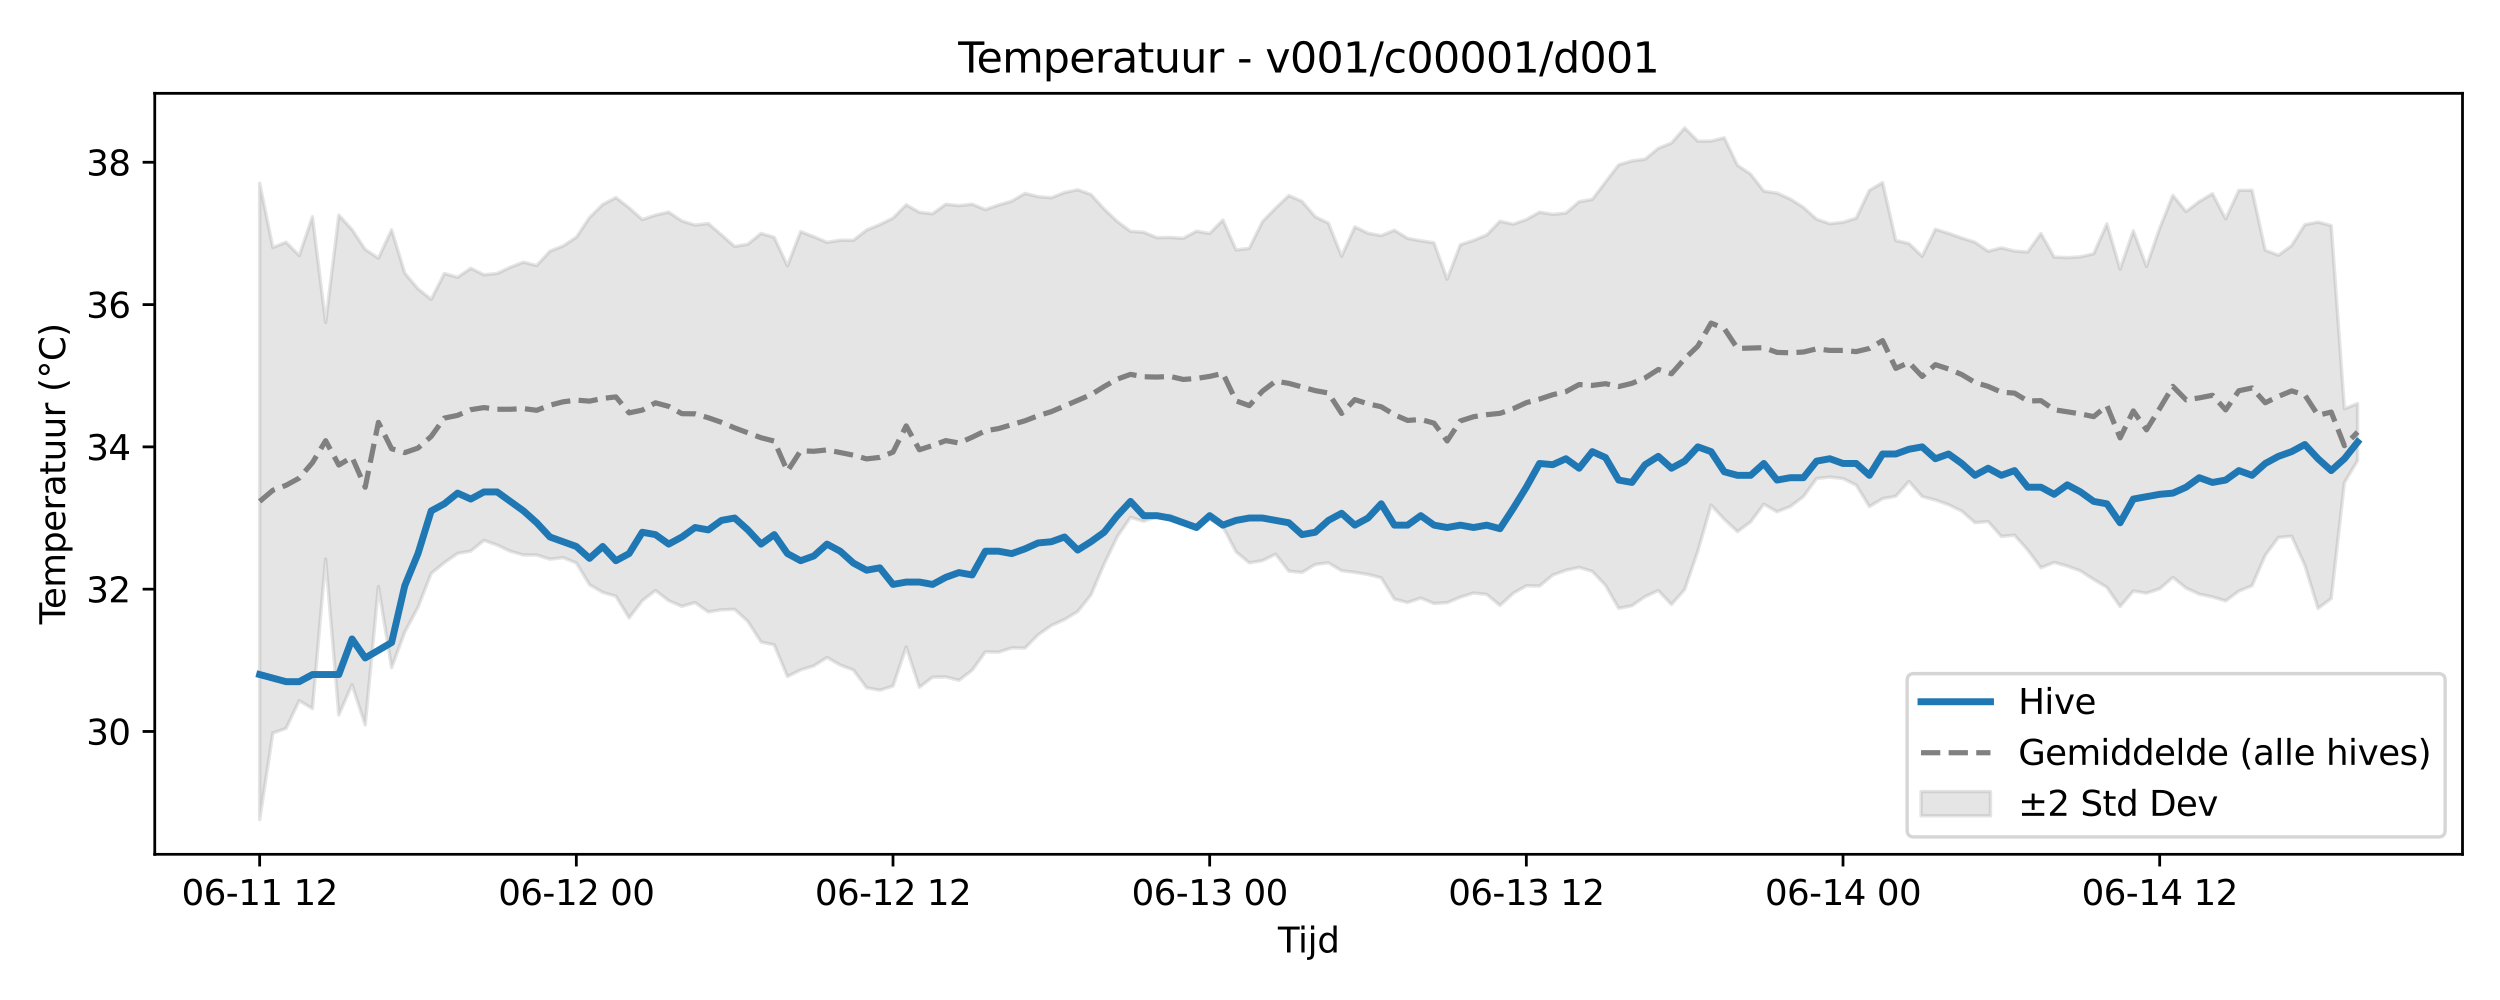 <?xml version="1.0" encoding="utf-8" standalone="no"?>
<!DOCTYPE svg PUBLIC "-//W3C//DTD SVG 1.1//EN"
  "http://www.w3.org/Graphics/SVG/1.1/DTD/svg11.dtd">
<svg xmlns:xlink="http://www.w3.org/1999/xlink" width="720pt" height="288pt" viewBox="0 0 720 288" xmlns="http://www.w3.org/2000/svg" version="1.1">
 <defs>
  <style type="text/css">*{stroke-linejoin: round; stroke-linecap: butt}</style>
 </defs>
 <g id="figure_1">
  <g id="patch_1">
   <path d="M 0 288 
L 720 288 
L 720 0 
L 0 0 
z
" style="fill: #ffffff"/>
  </g>
  <g id="axes_1">
   <g id="patch_2">
    <path d="M 44.57 246.04 
L 709.2 246.04 
L 709.2 26.88 
L 44.57 26.88 
z
" style="fill: #ffffff"/>
   </g>
   <g id="FillBetweenPolyCollection_1">
    <defs>
     <path id="m27197efa0a" d="M 74.78 -235.259 
L 74.78 -51.922 
L 78.581 -76.885 
L 82.381 -78.223 
L 86.181 -86.207 
L 89.981 -83.913 
L 93.781 -126.998 
L 97.581 -82.085 
L 101.381 -90.8 
L 105.181 -79.201 
L 108.981 -119.086 
L 112.781 -95.705 
L 116.581 -105.958 
L 120.381 -113.091 
L 124.181 -122.851 
L 127.981 -125.952 
L 131.781 -128.626 
L 135.581 -129.281 
L 139.381 -132.37 
L 143.181 -131.018 
L 146.982 -129.237 
L 150.782 -128.159 
L 154.582 -128.143 
L 158.382 -126.939 
L 162.182 -127.398 
L 165.982 -125.862 
L 169.782 -119.614 
L 173.582 -117.396 
L 177.382 -116.285 
L 181.182 -110.038 
L 184.982 -115.006 
L 188.782 -117.927 
L 192.582 -115.01 
L 196.382 -113.372 
L 200.182 -114.43 
L 203.982 -111.751 
L 207.782 -112.381 
L 211.583 -112.514 
L 215.383 -109.032 
L 219.183 -103.091 
L 222.983 -102.277 
L 226.783 -93.166 
L 230.583 -95.058 
L 234.383 -96.234 
L 238.183 -98.644 
L 241.983 -96.464 
L 245.783 -95.032 
L 249.583 -89.924 
L 253.383 -89.228 
L 257.183 -90.409 
L 260.983 -101.649 
L 264.783 -90.084 
L 268.583 -92.959 
L 272.383 -93.025 
L 276.183 -92.073 
L 279.984 -94.972 
L 283.784 -100.243 
L 287.584 -100.172 
L 291.384 -101.41 
L 295.184 -101.333 
L 298.984 -105.186 
L 302.784 -107.847 
L 306.584 -109.568 
L 310.384 -111.894 
L 314.184 -116.644 
L 317.984 -125.526 
L 321.784 -133.42 
L 325.584 -138.996 
L 329.384 -137.863 
L 333.184 -139.256 
L 336.984 -139.576 
L 340.784 -138.065 
L 344.585 -136.601 
L 348.385 -138.435 
L 352.185 -136.307 
L 355.985 -129.077 
L 359.785 -125.903 
L 363.585 -126.533 
L 367.385 -128.389 
L 371.185 -123.511 
L 374.985 -123.133 
L 378.785 -125.425 
L 382.585 -125.905 
L 386.385 -123.628 
L 390.185 -123.17 
L 393.985 -122.556 
L 397.785 -121.589 
L 401.585 -115.446 
L 405.385 -114.474 
L 409.185 -115.752 
L 412.986 -114.184 
L 416.786 -114.427 
L 420.586 -116.008 
L 424.386 -117.209 
L 428.186 -116.804 
L 431.986 -113.635 
L 435.786 -117.114 
L 439.586 -119.302 
L 443.386 -119.21 
L 447.186 -122.379 
L 450.986 -123.766 
L 454.786 -124.59 
L 458.586 -123.448 
L 462.386 -119.417 
L 466.186 -112.804 
L 469.986 -113.546 
L 473.786 -116.162 
L 477.587 -117.913 
L 481.387 -113.905 
L 485.187 -118.214 
L 488.987 -129.309 
L 492.787 -142.531 
L 496.587 -138.442 
L 500.387 -134.882 
L 504.187 -137.689 
L 507.987 -142.794 
L 511.787 -140.616 
L 515.587 -142.106 
L 519.387 -144.971 
L 523.187 -150.184 
L 526.987 -150.598 
L 530.787 -150.171 
L 534.587 -148.297 
L 538.387 -142.111 
L 542.187 -144.383 
L 545.988 -145.074 
L 549.788 -149.354 
L 553.588 -144.988 
L 557.388 -143.988 
L 561.188 -142.65 
L 564.988 -140.817 
L 568.788 -137.466 
L 572.588 -137.795 
L 576.388 -133.51 
L 580.188 -133.858 
L 583.988 -129.587 
L 587.788 -124.481 
L 591.588 -126.026 
L 595.388 -124.954 
L 599.188 -123.576 
L 602.988 -121.107 
L 606.788 -118.831 
L 610.589 -113.315 
L 614.389 -117.782 
L 618.189 -117.169 
L 621.989 -118.417 
L 625.789 -121.701 
L 629.589 -118.634 
L 633.389 -116.883 
L 637.189 -116.096 
L 640.989 -114.934 
L 644.789 -117.762 
L 648.589 -119.322 
L 652.389 -128.071 
L 656.189 -133.217 
L 659.989 -133.575 
L 663.789 -125.189 
L 667.589 -112.778 
L 671.389 -115.617 
L 675.189 -149.016 
L 678.99 -155.359 
L 678.99 -171.78 
L 678.99 -171.78 
L 675.189 -170.267 
L 671.389 -223.019 
L 667.589 -224.037 
L 663.789 -223.294 
L 659.989 -217.264 
L 656.189 -214.481 
L 652.389 -215.938 
L 648.589 -233.202 
L 644.789 -233.168 
L 640.989 -224.977 
L 637.189 -232.216 
L 633.389 -229.95 
L 629.589 -227.06 
L 625.789 -231.734 
L 621.989 -222.268 
L 618.189 -211.267 
L 614.389 -221.537 
L 610.589 -210.476 
L 606.788 -223.539 
L 602.988 -214.91 
L 599.188 -214.035 
L 595.388 -213.795 
L 591.588 -213.976 
L 587.788 -220.757 
L 583.988 -215.424 
L 580.188 -215.706 
L 576.388 -216.624 
L 572.588 -215.639 
L 568.788 -218.245 
L 564.988 -219.448 
L 561.188 -220.803 
L 557.388 -221.969 
L 553.588 -214.184 
L 549.788 -217.855 
L 545.988 -218.743 
L 542.187 -235.417 
L 538.387 -233.181 
L 534.587 -225.174 
L 530.787 -223.982 
L 526.987 -223.555 
L 523.187 -224.88 
L 519.387 -228.272 
L 515.587 -230.682 
L 511.787 -232.399 
L 507.987 -232.953 
L 504.187 -237.83 
L 500.387 -240.41 
L 496.587 -248.325 
L 492.787 -247.378 
L 488.987 -247.348 
L 485.187 -251.158 
L 481.387 -246.815 
L 477.587 -245.279 
L 473.786 -242.152 
L 469.986 -241.645 
L 466.186 -240.533 
L 462.386 -235.579 
L 458.586 -230.572 
L 454.786 -229.918 
L 450.986 -226.644 
L 447.186 -226.275 
L 443.386 -226.906 
L 439.586 -224.765 
L 435.786 -223.44 
L 431.986 -224.285 
L 428.186 -220.335 
L 424.386 -218.76 
L 420.586 -217.521 
L 416.786 -207.588 
L 412.986 -218.077 
L 409.185 -218.656 
L 405.385 -219.348 
L 401.585 -221.693 
L 397.785 -220.136 
L 393.985 -220.829 
L 390.185 -222.654 
L 386.385 -214.211 
L 382.585 -223.725 
L 378.785 -225.57 
L 374.985 -230.009 
L 371.185 -231.68 
L 367.385 -228.071 
L 363.585 -224.17 
L 359.785 -216.467 
L 355.985 -216.025 
L 352.185 -224.641 
L 348.385 -220.757 
L 344.585 -221.42 
L 340.784 -219.371 
L 336.984 -219.616 
L 333.184 -219.546 
L 329.384 -221.134 
L 325.584 -221.366 
L 321.784 -224.211 
L 317.984 -227.811 
L 314.184 -232.01 
L 310.384 -233.345 
L 306.584 -232.548 
L 302.784 -231.049 
L 298.984 -231.369 
L 295.184 -232.294 
L 291.384 -230.07 
L 287.584 -228.966 
L 283.784 -227.627 
L 279.984 -229.19 
L 276.183 -228.772 
L 272.383 -229.186 
L 268.583 -226.422 
L 264.783 -226.858 
L 260.983 -229.018 
L 257.183 -225.167 
L 253.383 -223.323 
L 249.583 -221.748 
L 245.783 -218.787 
L 241.983 -218.819 
L 238.183 -218.2 
L 234.383 -219.829 
L 230.583 -221.298 
L 226.783 -211.432 
L 222.983 -219.64 
L 219.183 -220.778 
L 215.383 -217.667 
L 211.583 -217.015 
L 207.782 -220.368 
L 203.982 -223.632 
L 200.182 -223.197 
L 196.382 -224.354 
L 192.582 -226.911 
L 188.782 -226.043 
L 184.982 -224.768 
L 181.182 -228.142 
L 177.382 -231.1 
L 173.582 -229.111 
L 169.782 -225.331 
L 165.982 -219.67 
L 162.182 -217.157 
L 158.382 -215.665 
L 154.582 -211.534 
L 150.782 -212.493 
L 146.982 -211.025 
L 143.181 -209.245 
L 139.381 -208.867 
L 135.581 -210.737 
L 131.781 -208.123 
L 127.981 -209.236 
L 124.181 -201.783 
L 120.381 -204.827 
L 116.581 -209.341 
L 112.781 -221.822 
L 108.981 -213.63 
L 105.181 -216.176 
L 101.381 -221.881 
L 97.581 -226.042 
L 93.781 -195.154 
L 89.981 -225.58 
L 86.181 -214.407 
L 82.381 -218.247 
L 78.581 -216.716 
L 74.78 -235.259 
z
" style="stroke: #808080; stroke-opacity: 0.2"/>
    </defs>
    <g clip-path="url(#p722e9c478a)">
     <use xlink:href="#m27197efa0a" x="0" y="288" style="fill: #808080; fill-opacity: 0.2; stroke: #808080; stroke-opacity: 0.2"/>
    </g>
   </g>
   <g id="matplotlib.axis_1">
    <g id="xtick_1">
     <g id="line2d_1">
      <defs>
       <path id="m7c5fd98c71" d="M 0 0 
L 0 3.5 
" style="stroke: #000000; stroke-width: 0.8"/>
      </defs>
      <g>
       <use xlink:href="#m7c5fd98c71" x="74.78" y="246.04" style="stroke: #000000; stroke-width: 0.8"/>
      </g>
     </g>
     <g id="text_1">
      <!-- 06-11 12 -->
      <g transform="translate(52.3 260.638) scale(0.1 -0.1)">
       <defs>
        <path id="DejaVuSans-30" d="M 2034 4250 
Q 1547 4250 1301 3770 
Q 1056 3291 1056 2328 
Q 1056 1369 1301 889 
Q 1547 409 2034 409 
Q 2525 409 2770 889 
Q 3016 1369 3016 2328 
Q 3016 3291 2770 3770 
Q 2525 4250 2034 4250 
z
M 2034 4750 
Q 2819 4750 3233 4129 
Q 3647 3509 3647 2328 
Q 3647 1150 3233 529 
Q 2819 -91 2034 -91 
Q 1250 -91 836 529 
Q 422 1150 422 2328 
Q 422 3509 836 4129 
Q 1250 4750 2034 4750 
z
" transform="scale(0.016)"/>
        <path id="DejaVuSans-36" d="M 2113 2584 
Q 1688 2584 1439 2293 
Q 1191 2003 1191 1497 
Q 1191 994 1439 701 
Q 1688 409 2113 409 
Q 2538 409 2786 701 
Q 3034 994 3034 1497 
Q 3034 2003 2786 2293 
Q 2538 2584 2113 2584 
z
M 3366 4563 
L 3366 3988 
Q 3128 4100 2886 4159 
Q 2644 4219 2406 4219 
Q 1781 4219 1451 3797 
Q 1122 3375 1075 2522 
Q 1259 2794 1537 2939 
Q 1816 3084 2150 3084 
Q 2853 3084 3261 2657 
Q 3669 2231 3669 1497 
Q 3669 778 3244 343 
Q 2819 -91 2113 -91 
Q 1303 -91 875 529 
Q 447 1150 447 2328 
Q 447 3434 972 4092 
Q 1497 4750 2381 4750 
Q 2619 4750 2861 4703 
Q 3103 4656 3366 4563 
z
" transform="scale(0.016)"/>
        <path id="DejaVuSans-2d" d="M 313 2009 
L 1997 2009 
L 1997 1497 
L 313 1497 
L 313 2009 
z
" transform="scale(0.016)"/>
        <path id="DejaVuSans-31" d="M 794 531 
L 1825 531 
L 1825 4091 
L 703 3866 
L 703 4441 
L 1819 4666 
L 2450 4666 
L 2450 531 
L 3481 531 
L 3481 0 
L 794 0 
L 794 531 
z
" transform="scale(0.016)"/>
        <path id="DejaVuSans-20" transform="scale(0.016)"/>
        <path id="DejaVuSans-32" d="M 1228 531 
L 3431 531 
L 3431 0 
L 469 0 
L 469 531 
Q 828 903 1448 1529 
Q 2069 2156 2228 2338 
Q 2531 2678 2651 2914 
Q 2772 3150 2772 3378 
Q 2772 3750 2511 3984 
Q 2250 4219 1831 4219 
Q 1534 4219 1204 4116 
Q 875 4013 500 3803 
L 500 4441 
Q 881 4594 1212 4672 
Q 1544 4750 1819 4750 
Q 2544 4750 2975 4387 
Q 3406 4025 3406 3419 
Q 3406 3131 3298 2873 
Q 3191 2616 2906 2266 
Q 2828 2175 2409 1742 
Q 1991 1309 1228 531 
z
" transform="scale(0.016)"/>
       </defs>
       <use xlink:href="#DejaVuSans-30"/>
       <use xlink:href="#DejaVuSans-36" transform="translate(63.623 0)"/>
       <use xlink:href="#DejaVuSans-2d" transform="translate(127.246 0)"/>
       <use xlink:href="#DejaVuSans-31" transform="translate(163.33 0)"/>
       <use xlink:href="#DejaVuSans-31" transform="translate(226.953 0)"/>
       <use xlink:href="#DejaVuSans-20" transform="translate(290.576 0)"/>
       <use xlink:href="#DejaVuSans-31" transform="translate(322.363 0)"/>
       <use xlink:href="#DejaVuSans-32" transform="translate(385.986 0)"/>
      </g>
     </g>
    </g>
    <g id="xtick_2">
     <g id="line2d_2">
      <g>
       <use xlink:href="#m7c5fd98c71" x="165.982" y="246.04" style="stroke: #000000; stroke-width: 0.8"/>
      </g>
     </g>
     <g id="text_2">
      <!-- 06-12 00 -->
      <g transform="translate(143.501 260.638) scale(0.1 -0.1)">
       <use xlink:href="#DejaVuSans-30"/>
       <use xlink:href="#DejaVuSans-36" transform="translate(63.623 0)"/>
       <use xlink:href="#DejaVuSans-2d" transform="translate(127.246 0)"/>
       <use xlink:href="#DejaVuSans-31" transform="translate(163.33 0)"/>
       <use xlink:href="#DejaVuSans-32" transform="translate(226.953 0)"/>
       <use xlink:href="#DejaVuSans-20" transform="translate(290.576 0)"/>
       <use xlink:href="#DejaVuSans-30" transform="translate(322.363 0)"/>
       <use xlink:href="#DejaVuSans-30" transform="translate(385.986 0)"/>
      </g>
     </g>
    </g>
    <g id="xtick_3">
     <g id="line2d_3">
      <g>
       <use xlink:href="#m7c5fd98c71" x="257.183" y="246.04" style="stroke: #000000; stroke-width: 0.8"/>
      </g>
     </g>
     <g id="text_3">
      <!-- 06-12 12 -->
      <g transform="translate(234.703 260.638) scale(0.1 -0.1)">
       <use xlink:href="#DejaVuSans-30"/>
       <use xlink:href="#DejaVuSans-36" transform="translate(63.623 0)"/>
       <use xlink:href="#DejaVuSans-2d" transform="translate(127.246 0)"/>
       <use xlink:href="#DejaVuSans-31" transform="translate(163.33 0)"/>
       <use xlink:href="#DejaVuSans-32" transform="translate(226.953 0)"/>
       <use xlink:href="#DejaVuSans-20" transform="translate(290.576 0)"/>
       <use xlink:href="#DejaVuSans-31" transform="translate(322.363 0)"/>
       <use xlink:href="#DejaVuSans-32" transform="translate(385.986 0)"/>
      </g>
     </g>
    </g>
    <g id="xtick_4">
     <g id="line2d_4">
      <g>
       <use xlink:href="#m7c5fd98c71" x="348.385" y="246.04" style="stroke: #000000; stroke-width: 0.8"/>
      </g>
     </g>
     <g id="text_4">
      <!-- 06-13 00 -->
      <g transform="translate(325.904 260.638) scale(0.1 -0.1)">
       <defs>
        <path id="DejaVuSans-33" d="M 2597 2516 
Q 3050 2419 3304 2112 
Q 3559 1806 3559 1356 
Q 3559 666 3084 287 
Q 2609 -91 1734 -91 
Q 1441 -91 1130 -33 
Q 819 25 488 141 
L 488 750 
Q 750 597 1062 519 
Q 1375 441 1716 441 
Q 2309 441 2620 675 
Q 2931 909 2931 1356 
Q 2931 1769 2642 2001 
Q 2353 2234 1838 2234 
L 1294 2234 
L 1294 2753 
L 1863 2753 
Q 2328 2753 2575 2939 
Q 2822 3125 2822 3475 
Q 2822 3834 2567 4026 
Q 2313 4219 1838 4219 
Q 1578 4219 1281 4162 
Q 984 4106 628 3988 
L 628 4550 
Q 988 4650 1302 4700 
Q 1616 4750 1894 4750 
Q 2613 4750 3031 4423 
Q 3450 4097 3450 3541 
Q 3450 3153 3228 2886 
Q 3006 2619 2597 2516 
z
" transform="scale(0.016)"/>
       </defs>
       <use xlink:href="#DejaVuSans-30"/>
       <use xlink:href="#DejaVuSans-36" transform="translate(63.623 0)"/>
       <use xlink:href="#DejaVuSans-2d" transform="translate(127.246 0)"/>
       <use xlink:href="#DejaVuSans-31" transform="translate(163.33 0)"/>
       <use xlink:href="#DejaVuSans-33" transform="translate(226.953 0)"/>
       <use xlink:href="#DejaVuSans-20" transform="translate(290.576 0)"/>
       <use xlink:href="#DejaVuSans-30" transform="translate(322.363 0)"/>
       <use xlink:href="#DejaVuSans-30" transform="translate(385.986 0)"/>
      </g>
     </g>
    </g>
    <g id="xtick_5">
     <g id="line2d_5">
      <g>
       <use xlink:href="#m7c5fd98c71" x="439.586" y="246.04" style="stroke: #000000; stroke-width: 0.8"/>
      </g>
     </g>
     <g id="text_5">
      <!-- 06-13 12 -->
      <g transform="translate(417.105 260.638) scale(0.1 -0.1)">
       <use xlink:href="#DejaVuSans-30"/>
       <use xlink:href="#DejaVuSans-36" transform="translate(63.623 0)"/>
       <use xlink:href="#DejaVuSans-2d" transform="translate(127.246 0)"/>
       <use xlink:href="#DejaVuSans-31" transform="translate(163.33 0)"/>
       <use xlink:href="#DejaVuSans-33" transform="translate(226.953 0)"/>
       <use xlink:href="#DejaVuSans-20" transform="translate(290.576 0)"/>
       <use xlink:href="#DejaVuSans-31" transform="translate(322.363 0)"/>
       <use xlink:href="#DejaVuSans-32" transform="translate(385.986 0)"/>
      </g>
     </g>
    </g>
    <g id="xtick_6">
     <g id="line2d_6">
      <g>
       <use xlink:href="#m7c5fd98c71" x="530.787" y="246.04" style="stroke: #000000; stroke-width: 0.8"/>
      </g>
     </g>
     <g id="text_6">
      <!-- 06-14 00 -->
      <g transform="translate(508.307 260.638) scale(0.1 -0.1)">
       <defs>
        <path id="DejaVuSans-34" d="M 2419 4116 
L 825 1625 
L 2419 1625 
L 2419 4116 
z
M 2253 4666 
L 3047 4666 
L 3047 1625 
L 3713 1625 
L 3713 1100 
L 3047 1100 
L 3047 0 
L 2419 0 
L 2419 1100 
L 313 1100 
L 313 1709 
L 2253 4666 
z
" transform="scale(0.016)"/>
       </defs>
       <use xlink:href="#DejaVuSans-30"/>
       <use xlink:href="#DejaVuSans-36" transform="translate(63.623 0)"/>
       <use xlink:href="#DejaVuSans-2d" transform="translate(127.246 0)"/>
       <use xlink:href="#DejaVuSans-31" transform="translate(163.33 0)"/>
       <use xlink:href="#DejaVuSans-34" transform="translate(226.953 0)"/>
       <use xlink:href="#DejaVuSans-20" transform="translate(290.576 0)"/>
       <use xlink:href="#DejaVuSans-30" transform="translate(322.363 0)"/>
       <use xlink:href="#DejaVuSans-30" transform="translate(385.986 0)"/>
      </g>
     </g>
    </g>
    <g id="xtick_7">
     <g id="line2d_7">
      <g>
       <use xlink:href="#m7c5fd98c71" x="621.989" y="246.04" style="stroke: #000000; stroke-width: 0.8"/>
      </g>
     </g>
     <g id="text_7">
      <!-- 06-14 12 -->
      <g transform="translate(599.508 260.638) scale(0.1 -0.1)">
       <use xlink:href="#DejaVuSans-30"/>
       <use xlink:href="#DejaVuSans-36" transform="translate(63.623 0)"/>
       <use xlink:href="#DejaVuSans-2d" transform="translate(127.246 0)"/>
       <use xlink:href="#DejaVuSans-31" transform="translate(163.33 0)"/>
       <use xlink:href="#DejaVuSans-34" transform="translate(226.953 0)"/>
       <use xlink:href="#DejaVuSans-20" transform="translate(290.576 0)"/>
       <use xlink:href="#DejaVuSans-31" transform="translate(322.363 0)"/>
       <use xlink:href="#DejaVuSans-32" transform="translate(385.986 0)"/>
      </g>
     </g>
    </g>
    <g id="text_8">
     <!-- Tijd -->
     <g transform="translate(368.035 274.317) scale(0.1 -0.1)">
      <defs>
       <path id="DejaVuSans-54" d="M -19 4666 
L 3928 4666 
L 3928 4134 
L 2272 4134 
L 2272 0 
L 1638 0 
L 1638 4134 
L -19 4134 
L -19 4666 
z
" transform="scale(0.016)"/>
       <path id="DejaVuSans-69" d="M 603 3500 
L 1178 3500 
L 1178 0 
L 603 0 
L 603 3500 
z
M 603 4863 
L 1178 4863 
L 1178 4134 
L 603 4134 
L 603 4863 
z
" transform="scale(0.016)"/>
       <path id="DejaVuSans-6a" d="M 603 3500 
L 1178 3500 
L 1178 -63 
Q 1178 -731 923 -1031 
Q 669 -1331 103 -1331 
L -116 -1331 
L -116 -844 
L 38 -844 
Q 366 -844 484 -692 
Q 603 -541 603 -63 
L 603 3500 
z
M 603 4863 
L 1178 4863 
L 1178 4134 
L 603 4134 
L 603 4863 
z
" transform="scale(0.016)"/>
       <path id="DejaVuSans-64" d="M 2906 2969 
L 2906 4863 
L 3481 4863 
L 3481 0 
L 2906 0 
L 2906 525 
Q 2725 213 2448 61 
Q 2172 -91 1784 -91 
Q 1150 -91 751 415 
Q 353 922 353 1747 
Q 353 2572 751 3078 
Q 1150 3584 1784 3584 
Q 2172 3584 2448 3432 
Q 2725 3281 2906 2969 
z
M 947 1747 
Q 947 1113 1208 752 
Q 1469 391 1925 391 
Q 2381 391 2643 752 
Q 2906 1113 2906 1747 
Q 2906 2381 2643 2742 
Q 2381 3103 1925 3103 
Q 1469 3103 1208 2742 
Q 947 2381 947 1747 
z
" transform="scale(0.016)"/>
      </defs>
      <use xlink:href="#DejaVuSans-54"/>
      <use xlink:href="#DejaVuSans-69" transform="translate(57.959 0)"/>
      <use xlink:href="#DejaVuSans-6a" transform="translate(85.742 0)"/>
      <use xlink:href="#DejaVuSans-64" transform="translate(113.525 0)"/>
     </g>
    </g>
   </g>
   <g id="matplotlib.axis_2">
    <g id="ytick_1">
     <g id="line2d_8">
      <defs>
       <path id="m5180aeb2d0" d="M 0 0 
L -3.5 0 
" style="stroke: #000000; stroke-width: 0.8"/>
      </defs>
      <g>
       <use xlink:href="#m5180aeb2d0" x="44.57" y="210.663" style="stroke: #000000; stroke-width: 0.8"/>
      </g>
     </g>
     <g id="text_9">
      <!-- 30 -->
      <g transform="translate(24.845 214.463) scale(0.1 -0.1)">
       <use xlink:href="#DejaVuSans-33"/>
       <use xlink:href="#DejaVuSans-30" transform="translate(63.623 0)"/>
      </g>
     </g>
    </g>
    <g id="ytick_2">
     <g id="line2d_9">
      <g>
       <use xlink:href="#m5180aeb2d0" x="44.57" y="169.682" style="stroke: #000000; stroke-width: 0.8"/>
      </g>
     </g>
     <g id="text_10">
      <!-- 32 -->
      <g transform="translate(24.845 173.481) scale(0.1 -0.1)">
       <use xlink:href="#DejaVuSans-33"/>
       <use xlink:href="#DejaVuSans-32" transform="translate(63.623 0)"/>
      </g>
     </g>
    </g>
    <g id="ytick_3">
     <g id="line2d_10">
      <g>
       <use xlink:href="#m5180aeb2d0" x="44.57" y="128.7" style="stroke: #000000; stroke-width: 0.8"/>
      </g>
     </g>
     <g id="text_11">
      <!-- 34 -->
      <g transform="translate(24.845 132.499) scale(0.1 -0.1)">
       <use xlink:href="#DejaVuSans-33"/>
       <use xlink:href="#DejaVuSans-34" transform="translate(63.623 0)"/>
      </g>
     </g>
    </g>
    <g id="ytick_4">
     <g id="line2d_11">
      <g>
       <use xlink:href="#m5180aeb2d0" x="44.57" y="87.718" style="stroke: #000000; stroke-width: 0.8"/>
      </g>
     </g>
     <g id="text_12">
      <!-- 36 -->
      <g transform="translate(24.845 91.517) scale(0.1 -0.1)">
       <use xlink:href="#DejaVuSans-33"/>
       <use xlink:href="#DejaVuSans-36" transform="translate(63.623 0)"/>
      </g>
     </g>
    </g>
    <g id="ytick_5">
     <g id="line2d_12">
      <g>
       <use xlink:href="#m5180aeb2d0" x="44.57" y="46.736" style="stroke: #000000; stroke-width: 0.8"/>
      </g>
     </g>
     <g id="text_13">
      <!-- 38 -->
      <g transform="translate(24.845 50.535) scale(0.1 -0.1)">
       <defs>
        <path id="DejaVuSans-38" d="M 2034 2216 
Q 1584 2216 1326 1975 
Q 1069 1734 1069 1313 
Q 1069 891 1326 650 
Q 1584 409 2034 409 
Q 2484 409 2743 651 
Q 3003 894 3003 1313 
Q 3003 1734 2745 1975 
Q 2488 2216 2034 2216 
z
M 1403 2484 
Q 997 2584 770 2862 
Q 544 3141 544 3541 
Q 544 4100 942 4425 
Q 1341 4750 2034 4750 
Q 2731 4750 3128 4425 
Q 3525 4100 3525 3541 
Q 3525 3141 3298 2862 
Q 3072 2584 2669 2484 
Q 3125 2378 3379 2068 
Q 3634 1759 3634 1313 
Q 3634 634 3220 271 
Q 2806 -91 2034 -91 
Q 1263 -91 848 271 
Q 434 634 434 1313 
Q 434 1759 690 2068 
Q 947 2378 1403 2484 
z
M 1172 3481 
Q 1172 3119 1398 2916 
Q 1625 2713 2034 2713 
Q 2441 2713 2670 2916 
Q 2900 3119 2900 3481 
Q 2900 3844 2670 4047 
Q 2441 4250 2034 4250 
Q 1625 4250 1398 4047 
Q 1172 3844 1172 3481 
z
" transform="scale(0.016)"/>
       </defs>
       <use xlink:href="#DejaVuSans-33"/>
       <use xlink:href="#DejaVuSans-38" transform="translate(63.623 0)"/>
      </g>
     </g>
    </g>
    <g id="text_14">
     <!-- Temperatuur (°C) -->
     <g transform="translate(18.765 179.816) rotate(-90) scale(0.1 -0.1)">
      <defs>
       <path id="DejaVuSans-65" d="M 3597 1894 
L 3597 1613 
L 953 1613 
Q 991 1019 1311 708 
Q 1631 397 2203 397 
Q 2534 397 2845 478 
Q 3156 559 3463 722 
L 3463 178 
Q 3153 47 2828 -22 
Q 2503 -91 2169 -91 
Q 1331 -91 842 396 
Q 353 884 353 1716 
Q 353 2575 817 3079 
Q 1281 3584 2069 3584 
Q 2775 3584 3186 3129 
Q 3597 2675 3597 1894 
z
M 3022 2063 
Q 3016 2534 2758 2815 
Q 2500 3097 2075 3097 
Q 1594 3097 1305 2825 
Q 1016 2553 972 2059 
L 3022 2063 
z
" transform="scale(0.016)"/>
       <path id="DejaVuSans-6d" d="M 3328 2828 
Q 3544 3216 3844 3400 
Q 4144 3584 4550 3584 
Q 5097 3584 5394 3201 
Q 5691 2819 5691 2113 
L 5691 0 
L 5113 0 
L 5113 2094 
Q 5113 2597 4934 2840 
Q 4756 3084 4391 3084 
Q 3944 3084 3684 2787 
Q 3425 2491 3425 1978 
L 3425 0 
L 2847 0 
L 2847 2094 
Q 2847 2600 2669 2842 
Q 2491 3084 2119 3084 
Q 1678 3084 1418 2786 
Q 1159 2488 1159 1978 
L 1159 0 
L 581 0 
L 581 3500 
L 1159 3500 
L 1159 2956 
Q 1356 3278 1631 3431 
Q 1906 3584 2284 3584 
Q 2666 3584 2933 3390 
Q 3200 3197 3328 2828 
z
" transform="scale(0.016)"/>
       <path id="DejaVuSans-70" d="M 1159 525 
L 1159 -1331 
L 581 -1331 
L 581 3500 
L 1159 3500 
L 1159 2969 
Q 1341 3281 1617 3432 
Q 1894 3584 2278 3584 
Q 2916 3584 3314 3078 
Q 3713 2572 3713 1747 
Q 3713 922 3314 415 
Q 2916 -91 2278 -91 
Q 1894 -91 1617 61 
Q 1341 213 1159 525 
z
M 3116 1747 
Q 3116 2381 2855 2742 
Q 2594 3103 2138 3103 
Q 1681 3103 1420 2742 
Q 1159 2381 1159 1747 
Q 1159 1113 1420 752 
Q 1681 391 2138 391 
Q 2594 391 2855 752 
Q 3116 1113 3116 1747 
z
" transform="scale(0.016)"/>
       <path id="DejaVuSans-72" d="M 2631 2963 
Q 2534 3019 2420 3045 
Q 2306 3072 2169 3072 
Q 1681 3072 1420 2755 
Q 1159 2438 1159 1844 
L 1159 0 
L 581 0 
L 581 3500 
L 1159 3500 
L 1159 2956 
Q 1341 3275 1631 3429 
Q 1922 3584 2338 3584 
Q 2397 3584 2469 3576 
Q 2541 3569 2628 3553 
L 2631 2963 
z
" transform="scale(0.016)"/>
       <path id="DejaVuSans-61" d="M 2194 1759 
Q 1497 1759 1228 1600 
Q 959 1441 959 1056 
Q 959 750 1161 570 
Q 1363 391 1709 391 
Q 2188 391 2477 730 
Q 2766 1069 2766 1631 
L 2766 1759 
L 2194 1759 
z
M 3341 1997 
L 3341 0 
L 2766 0 
L 2766 531 
Q 2569 213 2275 61 
Q 1981 -91 1556 -91 
Q 1019 -91 701 211 
Q 384 513 384 1019 
Q 384 1609 779 1909 
Q 1175 2209 1959 2209 
L 2766 2209 
L 2766 2266 
Q 2766 2663 2505 2880 
Q 2244 3097 1772 3097 
Q 1472 3097 1187 3025 
Q 903 2953 641 2809 
L 641 3341 
Q 956 3463 1253 3523 
Q 1550 3584 1831 3584 
Q 2591 3584 2966 3190 
Q 3341 2797 3341 1997 
z
" transform="scale(0.016)"/>
       <path id="DejaVuSans-74" d="M 1172 4494 
L 1172 3500 
L 2356 3500 
L 2356 3053 
L 1172 3053 
L 1172 1153 
Q 1172 725 1289 603 
Q 1406 481 1766 481 
L 2356 481 
L 2356 0 
L 1766 0 
Q 1100 0 847 248 
Q 594 497 594 1153 
L 594 3053 
L 172 3053 
L 172 3500 
L 594 3500 
L 594 4494 
L 1172 4494 
z
" transform="scale(0.016)"/>
       <path id="DejaVuSans-75" d="M 544 1381 
L 544 3500 
L 1119 3500 
L 1119 1403 
Q 1119 906 1312 657 
Q 1506 409 1894 409 
Q 2359 409 2629 706 
Q 2900 1003 2900 1516 
L 2900 3500 
L 3475 3500 
L 3475 0 
L 2900 0 
L 2900 538 
Q 2691 219 2414 64 
Q 2138 -91 1772 -91 
Q 1169 -91 856 284 
Q 544 659 544 1381 
z
M 1991 3584 
L 1991 3584 
z
" transform="scale(0.016)"/>
       <path id="DejaVuSans-28" d="M 1984 4856 
Q 1566 4138 1362 3434 
Q 1159 2731 1159 2009 
Q 1159 1288 1364 580 
Q 1569 -128 1984 -844 
L 1484 -844 
Q 1016 -109 783 600 
Q 550 1309 550 2009 
Q 550 2706 781 3412 
Q 1013 4119 1484 4856 
L 1984 4856 
z
" transform="scale(0.016)"/>
       <path id="DejaVuSans-b0" d="M 1600 4347 
Q 1350 4347 1178 4173 
Q 1006 4000 1006 3750 
Q 1006 3503 1178 3333 
Q 1350 3163 1600 3163 
Q 1850 3163 2022 3333 
Q 2194 3503 2194 3750 
Q 2194 3997 2020 4172 
Q 1847 4347 1600 4347 
z
M 1600 4750 
Q 1800 4750 1984 4673 
Q 2169 4597 2303 4453 
Q 2447 4313 2519 4134 
Q 2591 3956 2591 3750 
Q 2591 3338 2302 3052 
Q 2013 2766 1594 2766 
Q 1172 2766 890 3047 
Q 609 3328 609 3750 
Q 609 4169 896 4459 
Q 1184 4750 1600 4750 
z
" transform="scale(0.016)"/>
       <path id="DejaVuSans-43" d="M 4122 4306 
L 4122 3641 
Q 3803 3938 3442 4084 
Q 3081 4231 2675 4231 
Q 1875 4231 1450 3742 
Q 1025 3253 1025 2328 
Q 1025 1406 1450 917 
Q 1875 428 2675 428 
Q 3081 428 3442 575 
Q 3803 722 4122 1019 
L 4122 359 
Q 3791 134 3420 21 
Q 3050 -91 2638 -91 
Q 1578 -91 968 557 
Q 359 1206 359 2328 
Q 359 3453 968 4101 
Q 1578 4750 2638 4750 
Q 3056 4750 3426 4639 
Q 3797 4528 4122 4306 
z
" transform="scale(0.016)"/>
       <path id="DejaVuSans-29" d="M 513 4856 
L 1013 4856 
Q 1481 4119 1714 3412 
Q 1947 2706 1947 2009 
Q 1947 1309 1714 600 
Q 1481 -109 1013 -844 
L 513 -844 
Q 928 -128 1133 580 
Q 1338 1288 1338 2009 
Q 1338 2731 1133 3434 
Q 928 4138 513 4856 
z
" transform="scale(0.016)"/>
      </defs>
      <use xlink:href="#DejaVuSans-54"/>
      <use xlink:href="#DejaVuSans-65" transform="translate(44.084 0)"/>
      <use xlink:href="#DejaVuSans-6d" transform="translate(105.607 0)"/>
      <use xlink:href="#DejaVuSans-70" transform="translate(203.02 0)"/>
      <use xlink:href="#DejaVuSans-65" transform="translate(266.496 0)"/>
      <use xlink:href="#DejaVuSans-72" transform="translate(328.02 0)"/>
      <use xlink:href="#DejaVuSans-61" transform="translate(369.133 0)"/>
      <use xlink:href="#DejaVuSans-74" transform="translate(430.412 0)"/>
      <use xlink:href="#DejaVuSans-75" transform="translate(469.621 0)"/>
      <use xlink:href="#DejaVuSans-75" transform="translate(533 0)"/>
      <use xlink:href="#DejaVuSans-72" transform="translate(596.379 0)"/>
      <use xlink:href="#DejaVuSans-20" transform="translate(637.492 0)"/>
      <use xlink:href="#DejaVuSans-28" transform="translate(669.279 0)"/>
      <use xlink:href="#DejaVuSans-b0" transform="translate(708.293 0)"/>
      <use xlink:href="#DejaVuSans-43" transform="translate(758.293 0)"/>
      <use xlink:href="#DejaVuSans-29" transform="translate(828.117 0)"/>
     </g>
    </g>
   </g>
   <g id="line2d_13">
    <path d="M 74.78 194.271 
L 82.381 196.32 
L 86.181 196.32 
L 89.981 194.271 
L 97.581 194.271 
L 101.381 184.025 
L 105.181 189.49 
L 112.781 185.05 
L 116.581 168.657 
L 120.381 159.436 
L 124.181 147.142 
L 127.981 145.093 
L 131.781 142.019 
L 135.581 143.727 
L 139.381 141.677 
L 143.181 141.677 
L 150.782 147.142 
L 154.582 150.557 
L 158.382 154.655 
L 165.982 157.387 
L 169.782 160.802 
L 173.582 157.387 
L 177.382 161.485 
L 181.182 159.436 
L 184.982 153.289 
L 188.782 153.972 
L 192.582 156.704 
L 196.382 154.655 
L 200.182 151.923 
L 203.982 152.606 
L 207.782 149.874 
L 211.583 149.191 
L 215.383 152.606 
L 219.183 156.704 
L 222.983 153.972 
L 226.783 159.436 
L 230.583 161.485 
L 234.383 160.119 
L 238.183 156.704 
L 241.983 158.753 
L 245.783 162.168 
L 249.583 164.217 
L 253.383 163.534 
L 257.183 168.316 
L 260.983 167.633 
L 264.783 167.633 
L 268.583 168.316 
L 272.383 166.267 
L 276.183 164.9 
L 279.984 165.583 
L 283.784 158.753 
L 287.584 158.753 
L 291.384 159.436 
L 295.184 158.07 
L 298.984 156.363 
L 302.784 156.021 
L 306.584 154.655 
L 310.384 158.412 
L 314.184 156.021 
L 317.984 153.289 
L 321.784 148.508 
L 325.584 144.41 
L 329.384 148.508 
L 333.184 148.508 
L 336.984 149.191 
L 344.585 151.923 
L 348.385 148.508 
L 352.185 151.24 
L 355.985 149.874 
L 359.785 149.191 
L 363.585 149.191 
L 371.185 150.557 
L 374.985 153.972 
L 378.785 153.289 
L 382.585 149.874 
L 386.385 147.825 
L 390.185 151.24 
L 393.985 149.191 
L 397.785 145.093 
L 401.585 151.24 
L 405.385 151.24 
L 409.185 148.508 
L 412.986 151.24 
L 416.786 151.923 
L 420.586 151.24 
L 424.386 151.923 
L 428.186 151.24 
L 431.986 152.264 
L 435.786 146.459 
L 439.586 140.311 
L 443.386 133.481 
L 447.186 133.823 
L 450.986 132.115 
L 454.786 134.847 
L 458.586 130.066 
L 462.386 131.773 
L 466.186 138.262 
L 469.986 138.945 
L 473.786 133.823 
L 477.587 131.432 
L 481.387 134.847 
L 485.187 132.798 
L 488.987 128.7 
L 492.787 130.066 
L 496.587 135.872 
L 500.387 136.896 
L 504.187 136.896 
L 507.987 133.481 
L 511.787 138.262 
L 515.587 137.579 
L 519.387 137.579 
L 523.187 132.798 
L 526.987 132.115 
L 530.787 133.481 
L 534.587 133.481 
L 538.387 136.896 
L 542.187 130.749 
L 545.988 130.749 
L 549.788 129.383 
L 553.588 128.7 
L 557.388 132.115 
L 561.188 130.749 
L 564.988 133.481 
L 568.788 136.896 
L 572.588 134.847 
L 576.388 136.896 
L 580.188 135.53 
L 583.988 140.311 
L 587.788 140.311 
L 591.588 142.36 
L 595.388 139.628 
L 599.188 141.677 
L 602.988 144.41 
L 606.788 145.093 
L 610.589 150.557 
L 614.389 143.727 
L 621.989 142.36 
L 625.789 142.019 
L 629.589 140.311 
L 633.389 137.579 
L 637.189 138.945 
L 640.989 138.262 
L 644.789 135.53 
L 648.589 136.896 
L 652.389 133.481 
L 656.189 131.432 
L 659.989 130.066 
L 663.789 128.017 
L 667.589 132.115 
L 671.389 135.53 
L 675.189 132.115 
L 678.99 127.334 
L 678.99 127.334 
" clip-path="url(#p722e9c478a)" style="fill: none; stroke: #1f77b4; stroke-width: 2; stroke-linecap: square"/>
   </g>
   <g id="line2d_14">
    <path d="M 74.78 144.41 
L 78.581 141.199 
L 82.381 139.765 
L 86.181 137.693 
L 89.981 133.253 
L 93.781 126.924 
L 97.581 133.936 
L 101.381 131.66 
L 105.181 140.311 
L 108.981 121.642 
L 112.781 129.237 
L 116.581 130.351 
L 120.381 129.041 
L 124.181 125.683 
L 127.981 120.406 
L 131.781 119.625 
L 135.581 117.991 
L 139.381 117.381 
L 143.181 117.869 
L 146.982 117.869 
L 150.782 117.674 
L 154.582 118.162 
L 158.382 116.698 
L 162.182 115.722 
L 165.982 115.234 
L 169.782 115.527 
L 173.582 114.747 
L 177.382 114.307 
L 181.182 118.91 
L 184.982 118.113 
L 188.782 116.015 
L 192.582 117.04 
L 196.382 119.137 
L 200.182 119.186 
L 203.982 120.308 
L 207.782 121.626 
L 211.583 123.236 
L 219.183 126.065 
L 222.983 127.041 
L 226.783 135.701 
L 230.583 129.822 
L 234.383 129.968 
L 238.183 129.578 
L 245.783 131.09 
L 249.583 132.164 
L 253.383 131.725 
L 257.183 130.212 
L 260.983 122.666 
L 264.783 129.529 
L 268.583 128.31 
L 272.383 126.895 
L 276.183 127.578 
L 279.984 125.919 
L 283.784 124.065 
L 287.584 123.431 
L 295.184 121.187 
L 298.984 119.723 
L 302.784 118.552 
L 314.184 113.673 
L 317.984 111.331 
L 321.784 109.185 
L 325.584 107.819 
L 329.384 108.502 
L 333.184 108.599 
L 336.984 108.404 
L 340.784 109.282 
L 344.585 108.99 
L 348.385 108.404 
L 352.185 107.526 
L 355.985 115.449 
L 359.785 116.815 
L 363.585 112.649 
L 367.385 109.77 
L 371.185 110.404 
L 378.785 112.502 
L 382.585 113.185 
L 386.385 119.081 
L 390.185 115.088 
L 393.985 116.308 
L 397.785 117.137 
L 401.585 119.43 
L 405.385 121.089 
L 409.185 120.796 
L 412.986 121.87 
L 416.786 126.992 
L 420.586 121.235 
L 424.386 120.016 
L 428.186 119.43 
L 431.986 119.04 
L 435.786 117.723 
L 439.586 115.966 
L 443.386 114.942 
L 447.186 113.673 
L 450.986 112.795 
L 454.786 110.746 
L 458.586 110.99 
L 462.386 110.502 
L 466.186 111.331 
L 469.986 110.404 
L 473.786 108.843 
L 477.587 106.404 
L 481.387 107.64 
L 485.187 103.314 
L 488.987 99.671 
L 492.787 93.046 
L 496.587 94.617 
L 500.387 100.354 
L 507.987 100.126 
L 511.787 101.492 
L 515.587 101.606 
L 519.387 101.379 
L 523.187 100.468 
L 526.987 100.923 
L 530.787 100.923 
L 534.587 101.265 
L 538.387 100.354 
L 542.187 98.1 
L 545.988 106.092 
L 549.788 104.395 
L 553.588 108.414 
L 557.388 105.021 
L 561.188 106.274 
L 564.988 107.867 
L 568.788 110.144 
L 572.588 111.283 
L 576.388 112.933 
L 580.188 113.218 
L 583.988 115.495 
L 587.788 115.381 
L 591.588 117.999 
L 599.188 119.194 
L 602.988 119.991 
L 606.788 116.815 
L 610.589 126.104 
L 614.389 118.341 
L 618.189 123.782 
L 621.989 117.658 
L 625.789 111.283 
L 629.589 115.153 
L 633.389 114.584 
L 637.189 113.844 
L 640.989 118.045 
L 644.789 112.535 
L 648.589 111.738 
L 652.389 115.995 
L 656.189 114.151 
L 659.989 112.58 
L 663.789 113.759 
L 667.589 119.593 
L 671.389 118.682 
L 675.189 128.358 
L 678.99 124.431 
L 678.99 124.431 
" clip-path="url(#p722e9c478a)" style="fill: none; stroke-dasharray: 5.55,2.4; stroke-dashoffset: 0; stroke: #808080; stroke-width: 1.5"/>
   </g>
   <g id="patch_3">
    <path d="M 44.57 246.04 
L 44.57 26.88 
" style="fill: none; stroke: #000000; stroke-width: 0.8; stroke-linejoin: miter; stroke-linecap: square"/>
   </g>
   <g id="patch_4">
    <path d="M 709.2 246.04 
L 709.2 26.88 
" style="fill: none; stroke: #000000; stroke-width: 0.8; stroke-linejoin: miter; stroke-linecap: square"/>
   </g>
   <g id="patch_5">
    <path d="M 44.57 246.04 
L 709.2 246.04 
" style="fill: none; stroke: #000000; stroke-width: 0.8; stroke-linejoin: miter; stroke-linecap: square"/>
   </g>
   <g id="patch_6">
    <path d="M 44.57 26.88 
L 709.2 26.88 
" style="fill: none; stroke: #000000; stroke-width: 0.8; stroke-linejoin: miter; stroke-linecap: square"/>
   </g>
   <g id="text_15">
    <!-- Temperatuur - v001/c00001/d001 -->
    <g transform="translate(275.963 20.88) scale(0.12 -0.12)">
     <defs>
      <path id="DejaVuSans-76" d="M 191 3500 
L 800 3500 
L 1894 563 
L 2988 3500 
L 3597 3500 
L 2284 0 
L 1503 0 
L 191 3500 
z
" transform="scale(0.016)"/>
      <path id="DejaVuSans-2f" d="M 1625 4666 
L 2156 4666 
L 531 -594 
L 0 -594 
L 1625 4666 
z
" transform="scale(0.016)"/>
      <path id="DejaVuSans-63" d="M 3122 3366 
L 3122 2828 
Q 2878 2963 2633 3030 
Q 2388 3097 2138 3097 
Q 1578 3097 1268 2742 
Q 959 2388 959 1747 
Q 959 1106 1268 751 
Q 1578 397 2138 397 
Q 2388 397 2633 464 
Q 2878 531 3122 666 
L 3122 134 
Q 2881 22 2623 -34 
Q 2366 -91 2075 -91 
Q 1284 -91 818 406 
Q 353 903 353 1747 
Q 353 2603 823 3093 
Q 1294 3584 2113 3584 
Q 2378 3584 2631 3529 
Q 2884 3475 3122 3366 
z
" transform="scale(0.016)"/>
     </defs>
     <use xlink:href="#DejaVuSans-54"/>
     <use xlink:href="#DejaVuSans-65" transform="translate(44.084 0)"/>
     <use xlink:href="#DejaVuSans-6d" transform="translate(105.607 0)"/>
     <use xlink:href="#DejaVuSans-70" transform="translate(203.02 0)"/>
     <use xlink:href="#DejaVuSans-65" transform="translate(266.496 0)"/>
     <use xlink:href="#DejaVuSans-72" transform="translate(328.02 0)"/>
     <use xlink:href="#DejaVuSans-61" transform="translate(369.133 0)"/>
     <use xlink:href="#DejaVuSans-74" transform="translate(430.412 0)"/>
     <use xlink:href="#DejaVuSans-75" transform="translate(469.621 0)"/>
     <use xlink:href="#DejaVuSans-75" transform="translate(533 0)"/>
     <use xlink:href="#DejaVuSans-72" transform="translate(596.379 0)"/>
     <use xlink:href="#DejaVuSans-20" transform="translate(637.492 0)"/>
     <use xlink:href="#DejaVuSans-2d" transform="translate(669.279 0)"/>
     <use xlink:href="#DejaVuSans-20" transform="translate(705.363 0)"/>
     <use xlink:href="#DejaVuSans-76" transform="translate(737.15 0)"/>
     <use xlink:href="#DejaVuSans-30" transform="translate(796.33 0)"/>
     <use xlink:href="#DejaVuSans-30" transform="translate(859.953 0)"/>
     <use xlink:href="#DejaVuSans-31" transform="translate(923.576 0)"/>
     <use xlink:href="#DejaVuSans-2f" transform="translate(987.199 0)"/>
     <use xlink:href="#DejaVuSans-63" transform="translate(1020.891 0)"/>
     <use xlink:href="#DejaVuSans-30" transform="translate(1075.871 0)"/>
     <use xlink:href="#DejaVuSans-30" transform="translate(1139.494 0)"/>
     <use xlink:href="#DejaVuSans-30" transform="translate(1203.117 0)"/>
     <use xlink:href="#DejaVuSans-30" transform="translate(1266.74 0)"/>
     <use xlink:href="#DejaVuSans-31" transform="translate(1330.363 0)"/>
     <use xlink:href="#DejaVuSans-2f" transform="translate(1393.986 0)"/>
     <use xlink:href="#DejaVuSans-64" transform="translate(1427.678 0)"/>
     <use xlink:href="#DejaVuSans-30" transform="translate(1491.154 0)"/>
     <use xlink:href="#DejaVuSans-30" transform="translate(1554.777 0)"/>
     <use xlink:href="#DejaVuSans-31" transform="translate(1618.4 0)"/>
    </g>
   </g>
   <g id="legend_1">
    <g id="patch_7">
     <path d="M 551.256 241.04 
L 702.2 241.04 
Q 704.2 241.04 704.2 239.04 
L 704.2 196.006 
Q 704.2 194.006 702.2 194.006 
L 551.256 194.006 
Q 549.256 194.006 549.256 196.006 
L 549.256 239.04 
Q 549.256 241.04 551.256 241.04 
z
" style="fill: #ffffff; opacity: 0.8; stroke: #cccccc; stroke-linejoin: miter"/>
    </g>
    <g id="line2d_15">
     <path d="M 553.256 202.104 
L 563.256 202.104 
L 573.256 202.104 
" style="fill: none; stroke: #1f77b4; stroke-width: 2; stroke-linecap: square"/>
    </g>
    <g id="text_16">
     <!-- Hive -->
     <g transform="translate(581.256 205.604) scale(0.1 -0.1)">
      <defs>
       <path id="DejaVuSans-48" d="M 628 4666 
L 1259 4666 
L 1259 2753 
L 3553 2753 
L 3553 4666 
L 4184 4666 
L 4184 0 
L 3553 0 
L 3553 2222 
L 1259 2222 
L 1259 0 
L 628 0 
L 628 4666 
z
" transform="scale(0.016)"/>
      </defs>
      <use xlink:href="#DejaVuSans-48"/>
      <use xlink:href="#DejaVuSans-69" transform="translate(75.195 0)"/>
      <use xlink:href="#DejaVuSans-76" transform="translate(102.979 0)"/>
      <use xlink:href="#DejaVuSans-65" transform="translate(162.158 0)"/>
     </g>
    </g>
    <g id="line2d_16">
     <path d="M 553.256 216.782 
L 563.256 216.782 
L 573.256 216.782 
" style="fill: none; stroke-dasharray: 5.55,2.4; stroke-dashoffset: 0; stroke: #808080; stroke-width: 1.5"/>
    </g>
    <g id="text_17">
     <!-- Gemiddelde (alle hives) -->
     <g transform="translate(581.256 220.282) scale(0.1 -0.1)">
      <defs>
       <path id="DejaVuSans-47" d="M 3809 666 
L 3809 1919 
L 2778 1919 
L 2778 2438 
L 4434 2438 
L 4434 434 
Q 4069 175 3628 42 
Q 3188 -91 2688 -91 
Q 1594 -91 976 548 
Q 359 1188 359 2328 
Q 359 3472 976 4111 
Q 1594 4750 2688 4750 
Q 3144 4750 3555 4637 
Q 3966 4525 4313 4306 
L 4313 3634 
Q 3963 3931 3569 4081 
Q 3175 4231 2741 4231 
Q 1884 4231 1454 3753 
Q 1025 3275 1025 2328 
Q 1025 1384 1454 906 
Q 1884 428 2741 428 
Q 3075 428 3337 486 
Q 3600 544 3809 666 
z
" transform="scale(0.016)"/>
       <path id="DejaVuSans-6c" d="M 603 4863 
L 1178 4863 
L 1178 0 
L 603 0 
L 603 4863 
z
" transform="scale(0.016)"/>
       <path id="DejaVuSans-68" d="M 3513 2113 
L 3513 0 
L 2938 0 
L 2938 2094 
Q 2938 2591 2744 2837 
Q 2550 3084 2163 3084 
Q 1697 3084 1428 2787 
Q 1159 2491 1159 1978 
L 1159 0 
L 581 0 
L 581 4863 
L 1159 4863 
L 1159 2956 
Q 1366 3272 1645 3428 
Q 1925 3584 2291 3584 
Q 2894 3584 3203 3211 
Q 3513 2838 3513 2113 
z
" transform="scale(0.016)"/>
       <path id="DejaVuSans-73" d="M 2834 3397 
L 2834 2853 
Q 2591 2978 2328 3040 
Q 2066 3103 1784 3103 
Q 1356 3103 1142 2972 
Q 928 2841 928 2578 
Q 928 2378 1081 2264 
Q 1234 2150 1697 2047 
L 1894 2003 
Q 2506 1872 2764 1633 
Q 3022 1394 3022 966 
Q 3022 478 2636 193 
Q 2250 -91 1575 -91 
Q 1294 -91 989 -36 
Q 684 19 347 128 
L 347 722 
Q 666 556 975 473 
Q 1284 391 1588 391 
Q 1994 391 2212 530 
Q 2431 669 2431 922 
Q 2431 1156 2273 1281 
Q 2116 1406 1581 1522 
L 1381 1569 
Q 847 1681 609 1914 
Q 372 2147 372 2553 
Q 372 3047 722 3315 
Q 1072 3584 1716 3584 
Q 2034 3584 2315 3537 
Q 2597 3491 2834 3397 
z
" transform="scale(0.016)"/>
      </defs>
      <use xlink:href="#DejaVuSans-47"/>
      <use xlink:href="#DejaVuSans-65" transform="translate(77.49 0)"/>
      <use xlink:href="#DejaVuSans-6d" transform="translate(139.014 0)"/>
      <use xlink:href="#DejaVuSans-69" transform="translate(236.426 0)"/>
      <use xlink:href="#DejaVuSans-64" transform="translate(264.209 0)"/>
      <use xlink:href="#DejaVuSans-64" transform="translate(327.686 0)"/>
      <use xlink:href="#DejaVuSans-65" transform="translate(391.162 0)"/>
      <use xlink:href="#DejaVuSans-6c" transform="translate(452.686 0)"/>
      <use xlink:href="#DejaVuSans-64" transform="translate(480.469 0)"/>
      <use xlink:href="#DejaVuSans-65" transform="translate(543.945 0)"/>
      <use xlink:href="#DejaVuSans-20" transform="translate(605.469 0)"/>
      <use xlink:href="#DejaVuSans-28" transform="translate(637.256 0)"/>
      <use xlink:href="#DejaVuSans-61" transform="translate(676.27 0)"/>
      <use xlink:href="#DejaVuSans-6c" transform="translate(737.549 0)"/>
      <use xlink:href="#DejaVuSans-6c" transform="translate(765.332 0)"/>
      <use xlink:href="#DejaVuSans-65" transform="translate(793.115 0)"/>
      <use xlink:href="#DejaVuSans-20" transform="translate(854.639 0)"/>
      <use xlink:href="#DejaVuSans-68" transform="translate(886.426 0)"/>
      <use xlink:href="#DejaVuSans-69" transform="translate(949.805 0)"/>
      <use xlink:href="#DejaVuSans-76" transform="translate(977.588 0)"/>
      <use xlink:href="#DejaVuSans-65" transform="translate(1036.768 0)"/>
      <use xlink:href="#DejaVuSans-73" transform="translate(1098.291 0)"/>
      <use xlink:href="#DejaVuSans-29" transform="translate(1150.391 0)"/>
     </g>
    </g>
    <g id="patch_8">
     <path d="M 553.256 234.96 
L 573.256 234.96 
L 573.256 227.96 
L 553.256 227.96 
z
" style="fill: #808080; fill-opacity: 0.2; stroke: #808080; stroke-opacity: 0.2; stroke-linejoin: miter"/>
    </g>
    <g id="text_18">
     <!-- ±2 Std Dev -->
     <g transform="translate(581.256 234.96) scale(0.1 -0.1)">
      <defs>
       <path id="DejaVuSans-b1" d="M 2944 4013 
L 2944 2803 
L 4684 2803 
L 4684 2272 
L 2944 2272 
L 2944 1063 
L 2419 1063 
L 2419 2272 
L 678 2272 
L 678 2803 
L 2419 2803 
L 2419 4013 
L 2944 4013 
z
M 678 531 
L 4684 531 
L 4684 0 
L 678 0 
L 678 531 
z
" transform="scale(0.016)"/>
       <path id="DejaVuSans-53" d="M 3425 4513 
L 3425 3897 
Q 3066 4069 2747 4153 
Q 2428 4238 2131 4238 
Q 1616 4238 1336 4038 
Q 1056 3838 1056 3469 
Q 1056 3159 1242 3001 
Q 1428 2844 1947 2747 
L 2328 2669 
Q 3034 2534 3370 2195 
Q 3706 1856 3706 1288 
Q 3706 609 3251 259 
Q 2797 -91 1919 -91 
Q 1588 -91 1214 -16 
Q 841 59 441 206 
L 441 856 
Q 825 641 1194 531 
Q 1563 422 1919 422 
Q 2459 422 2753 634 
Q 3047 847 3047 1241 
Q 3047 1584 2836 1778 
Q 2625 1972 2144 2069 
L 1759 2144 
Q 1053 2284 737 2584 
Q 422 2884 422 3419 
Q 422 4038 858 4394 
Q 1294 4750 2059 4750 
Q 2388 4750 2728 4690 
Q 3069 4631 3425 4513 
z
" transform="scale(0.016)"/>
       <path id="DejaVuSans-44" d="M 1259 4147 
L 1259 519 
L 2022 519 
Q 2988 519 3436 956 
Q 3884 1394 3884 2338 
Q 3884 3275 3436 3711 
Q 2988 4147 2022 4147 
L 1259 4147 
z
M 628 4666 
L 1925 4666 
Q 3281 4666 3915 4102 
Q 4550 3538 4550 2338 
Q 4550 1131 3912 565 
Q 3275 0 1925 0 
L 628 0 
L 628 4666 
z
" transform="scale(0.016)"/>
      </defs>
      <use xlink:href="#DejaVuSans-b1"/>
      <use xlink:href="#DejaVuSans-32" transform="translate(83.789 0)"/>
      <use xlink:href="#DejaVuSans-20" transform="translate(147.412 0)"/>
      <use xlink:href="#DejaVuSans-53" transform="translate(179.199 0)"/>
      <use xlink:href="#DejaVuSans-74" transform="translate(242.676 0)"/>
      <use xlink:href="#DejaVuSans-64" transform="translate(281.885 0)"/>
      <use xlink:href="#DejaVuSans-20" transform="translate(345.361 0)"/>
      <use xlink:href="#DejaVuSans-44" transform="translate(377.148 0)"/>
      <use xlink:href="#DejaVuSans-65" transform="translate(454.15 0)"/>
      <use xlink:href="#DejaVuSans-76" transform="translate(515.674 0)"/>
     </g>
    </g>
   </g>
  </g>
 </g>
 <defs>
  <clipPath id="p722e9c478a">
   <rect x="44.57" y="26.88" width="664.63" height="219.16"/>
  </clipPath>
 </defs>
</svg>
